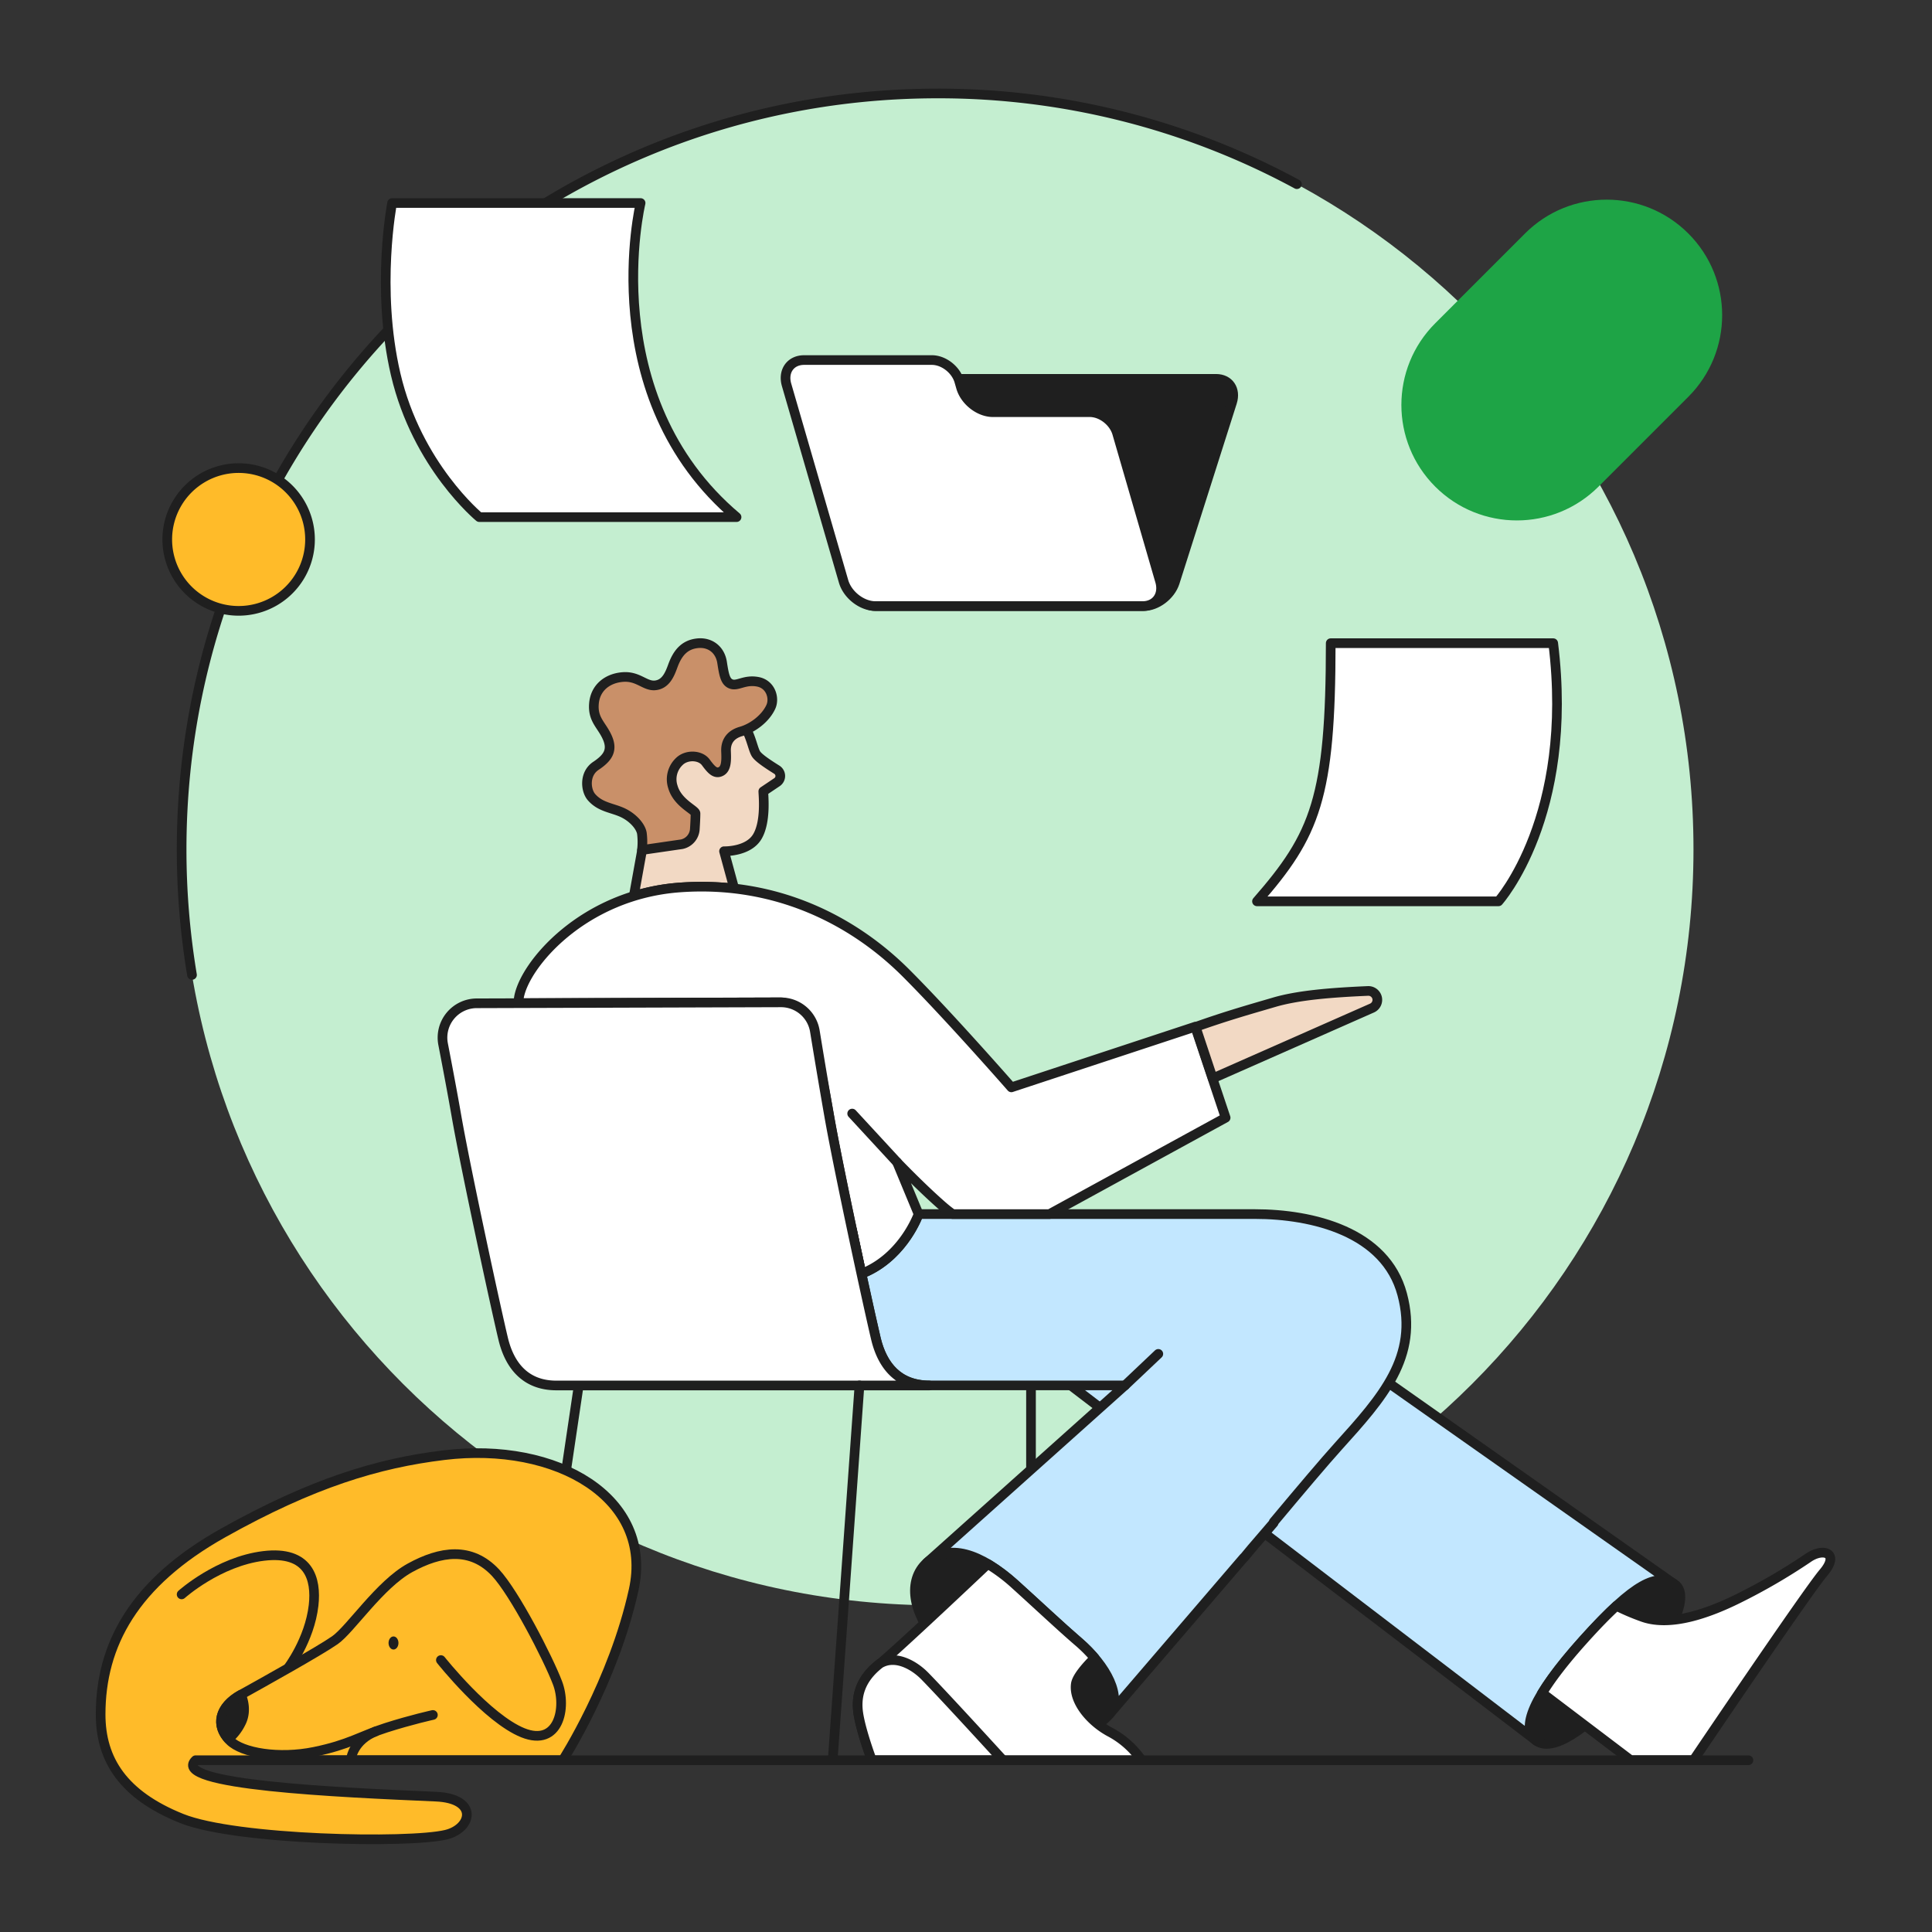 
<svg viewBox="0 0 200 200" fill="none" xmlns="http://www.w3.org/2000/svg"><rect x="0" y="0" width="200" height="200" fill="#333333" stroke="none"/><path d="M97.055 166.183c43.219 0 78.254-35.035 78.254-78.253 0-43.219-35.035-78.254-78.254-78.254-43.218 0-78.253 35.035-78.253 78.254 0 43.218 35.035 78.253 78.254 78.253z" fill="#C4EED0"/><path d="M106.729 143.417v38.802M59.91 143.417l-5.756 38.802" stroke="#1F1F1F" stroke-linecap="round" stroke-linejoin="round"/><path d="M163.878 169.791c5.541-6.176 7.637-6.793 9.361-5.869 1.724.924.37 4.865-4.445 10.161-4.814 5.297-8.175 7.33-9.79 6.097-1.615-1.234-.415-4.497 4.874-10.389z" fill="#1F1F1F" stroke="#1F1F1F" stroke-linecap="round" stroke-linejoin="round"/><path d="M163.878 169.791c5.54-6.176 7.637-6.793 9.361-5.869l-51.174-36.026-15.336 12.38 52.284 39.904c-1.615-1.234-.424-4.496 4.865-10.389z" fill="#C2E7FF" stroke="#1F1F1F" stroke-linecap="round" stroke-linejoin="round"/><path d="M19.876 100.924a78.892 78.892 0 0 1-1.074-12.996c0-43.219 35.035-78.252 78.254-78.252a77.903 77.903 0 0 1 37.198 9.389" stroke="#1F1F1F" stroke-linecap="round" stroke-linejoin="round"/><path d="M66.66 86.943l-1.053 5.826a21.23 21.23 0 0 1 4.728-.893 30.14 30.14 0 0 1 5.672.108l-1.053-3.865s2.505.081 3.448-1.519c.926-1.57.616-4.31.616-4.68l1.41-.947a.768.768 0 0 0-.019-1.297c-.85-.533-1.928-1.231-2.17-1.666-.406-.719-.541-2.393-1.93-3.9-1.93-2.093-4.763-2.134-7.222-1.272-2.46.86-4.844 2.833-4.598 6.159.185 2.407 1.318 5 1.94 6.252.258.525.338 1.12.23 1.694z" fill="#F2D9C4" stroke="#1F1F1F" stroke-linecap="round" stroke-linejoin="round"/><path d="M95.954 161.767c2.222-1.985 5.444-1.085 9.191 2.3 2.338 2.115 4.707 4.343 6.47 5.857 3.12 2.682 4.702 6.008 3.059 7.732-1.642 1.724-3.148 1.468-6.917 0-3.546-1.378-8.101-4.776-10.701-7.732-2.6-2.955-3.134-6.34-1.102-8.157z" fill="#1F1F1F" stroke="#1F1F1F" stroke-linecap="round" stroke-linejoin="round"/><path d="M145.157 133.993c-1.724-6.465-9.237-8.313-15.272-8.313H95.091s-1.417 4.064-5.297 5.913c-.201.096-.407.185-.613.27.686 3.148 1.261 5.741 1.506 6.75.667 2.778 2.337 4.802 5.511 4.802h20.261l-20.505 18.352c2.222-1.986 5.444-1.085 9.19 2.3 2.339 2.115 4.708 4.342 6.471 5.857 3.016 2.593 4.592 5.785 3.213 7.552l13.935-16.232v.026l.798-.963 2.289-2.666v-.078c2.835-3.394 5.311-6.317 6.654-7.804 4.62-5.113 8.377-9.298 6.653-15.766z" fill="#C2E7FF" stroke="#1F1F1F" stroke-linecap="round" stroke-linejoin="round"/><path d="M95.09 125.68l-2.222-5.358s2.593 2.71 4.804 4.619c.304.261.619.509.947.741h10.024a47732.78 47732.78 0 0 1 18.233-9.976l-3.148-9.422-19.03 6.279s-6.466-7.389-10.9-11.824c-5.457-5.457-13.487-9.605-23.463-8.867-9.976.74-16.11 8.041-16.626 11.454-.026.169-.05.343-.07.519l27.092-.087c2.941 0 4.11 6.035 5.112 11.761.637 3.639 2.15 10.853 3.333 16.344.206-.085.411-.174.613-.27 3.885-1.848 5.302-5.913 5.302-5.913z" fill="#fff" stroke="#1F1F1F" stroke-linecap="round" stroke-linejoin="round"/><path d="M88.594 129.129c-.033-.152-.064-.305-.098-.457.034.152.065.307.099.457zM88.467 128.533l-.082-.382M88.346 127.973c-.022-.108-.044-.217-.068-.325.024.108.046.221.068.325zM88.217 127.354l.014.07M88.72 129.72c-.037-.185-.074-.352-.113-.53.036.182.076.358.113.53zM88.828 130.208c-.032-.137-.061-.278-.09-.417.027.139.056.28.09.417zM88.935 130.717l-.067-.304M89.167 131.795a38.216 38.216 0 0 0-.085-.397M89.046 131.235a24.551 24.551 0 0 0-.074-.34l.074.34zM92.874 120.323l-4.657-5.047" stroke="#1F1F1F" stroke-linecap="round" stroke-linejoin="round"/><path d="M141.593 102.583c-3.976.174-7.276.458-9.706 1.174-2.131.628-4.868 1.387-8.118 2.552l1.774 5.324 16.466-7.27a.93.93 0 0 0 .549-1.067.932.932 0 0 0-.965-.713z" fill="#F2D9C4" stroke="#1F1F1F" stroke-linecap="round" stroke-linejoin="round"/><path d="M66.456 87.993l4.122-.599a1.706 1.706 0 0 0 1.35-1.557c.037-.574.07-1.213.07-1.622 0-.37-1.852-1.067-2.34-2.75a2.53 2.53 0 0 1 .657-2.628c.74-.74 2.176-.698 2.75.082.574.78.985 1.231 1.561.944.576-.287.574-1.15.533-2.094-.04-.945.411-1.725 1.56-2.052 1.148-.328 2.509-1.297 3.08-2.547.41-.901-.017-2.342-1.354-2.592-1.337-.25-2.054.452-2.711.246-.658-.205-.782-.953-.986-2.257-.203-1.304-1.231-2.135-2.592-1.972-1.297.157-2.015.992-2.506 2.34-.328.904-.74 1.89-1.805 2.011-1.065.123-1.765-.985-3.367-.86-1.602.123-2.874 1.11-2.996 2.79-.123 1.65.82 2.176 1.394 3.49.574 1.316.043 2.093-1.19 2.915-1.234.823-1.064 2.543-.45 3.243.86.985 1.973 1.08 3.036 1.519 1.191.492 2.054 1.481 2.176 2.222a7.19 7.19 0 0 1 .008 1.728z" fill="#C99069" stroke="#1F1F1F" stroke-linecap="round" stroke-linejoin="round"/><path d="M24.704 63.235a7.389 7.389 0 1 0 0-14.778 7.389 7.389 0 0 0 0 14.778z" fill="#FFBB29" stroke="#1F1F1F" stroke-linecap="round" stroke-linejoin="round"/><path d="M174.423 24.524l-.002-.001c-4.473-4.473-11.725-4.473-16.198 0l-9.298 9.298c-4.473 4.473-4.473 11.725 0 16.198l.001.002c4.473 4.472 11.725 4.472 16.198 0l9.299-9.299c4.472-4.473 4.473-11.725 0-16.198z" fill="#1EA446" stroke="#1EA446" stroke-linecap="round" stroke-linejoin="round"/><path d="M40.59 21.017h25.725s-4.834 20.068 9.933 32.516H49.62s-6.442-5.296-8.659-14.78c-2.083-8.918-.37-17.736-.37-17.736zM137.756 66.581h23.031c2.222 17.917-5.667 26.726-5.667 26.726h-24.996c6.03-6.896 7.632-10.715 7.632-26.726z" fill="#fff" stroke="#1F1F1F" stroke-linecap="round" stroke-linejoin="round"/><path d="M118.394 62.743h-27.75c-1.337 0-2.081-1.093-1.655-2.428l5.95-18.667c.426-1.335 1.867-2.43 3.202-2.43h27.746c1.337 0 2.082 1.095 1.656 2.43l-5.937 18.667c-.436 1.335-1.876 2.428-3.212 2.428z" fill="#1F1F1F" stroke="#1F1F1F" stroke-linecap="round" stroke-linejoin="round"/><path d="M102.791 42.669c-1.41 0-2.898-1.154-3.306-2.563l-.185-.643c-.352-1.209-1.617-2.19-2.828-2.19h-13.23c-1.409 0-2.222 1.151-1.818 2.56l5.902 20.349c.41 1.41 1.898 2.56 3.307 2.56h27.639c1.409 0 2.222-1.15 1.821-2.56l-4.445-15.32c-.352-1.212-1.618-2.193-2.83-2.193h-10.027zM114.981 179.339c-2.051-1.068-3.859-3.203-3.613-5 .091-.663.926-1.681 1.949-2.703a15.367 15.367 0 0 0-1.702-1.702c-1.763-1.515-4.132-3.743-6.471-5.858a18.056 18.056 0 0 0-2.888-2.176c-3.48 3.291-9.836 9.26-11.25 10.386-1.97 1.561-2.441 3.363-2.138 5.2.313 1.896 1.386 4.74 1.386 4.74h27.931a9.203 9.203 0 0 0-3.204-2.887z" fill="#fff" stroke="#1F1F1F" stroke-linecap="round" stroke-linejoin="round"/><path d="M95.74 173.509c-1.1-1.126-3.051-2.259-4.657-1.296-.026.02-.053.044-.078.061-1.97 1.561-2.44 3.363-2.136 5.2.312 1.896 1.385 4.741 1.385 4.741h13.574c-2.345-2.565-6.361-6.939-8.087-8.706zM187.161 161.286a61.646 61.646 0 0 1-7.267 4.22c-3.079 1.52-6.887 2.856-9.729 1.926a23.842 23.842 0 0 1-2.832-1.195c-.977.9-2.113 2.063-3.45 3.554-1.95 2.172-3.333 3.985-4.24 5.474l9.166 6.947h6.504s11.726-17.371 13.45-19.404c1.724-2.034-.006-2.643-1.602-1.522z" fill="#fff" stroke="#1F1F1F" stroke-linecap="round" stroke-linejoin="round"/><path d="M10.417 177.476c0-7.211 3.448-13.615 12.685-18.789 9.237-5.174 16.028-7.222 22.848-8.048 11.761-1.435 21.737 4.477 19.644 13.961-2.092 9.483-7.335 17.616-7.335 17.616H20.252c-2.722 2.58 14.88 3.334 24.86 3.771 4.444.185 3.773 3.283 1.066 3.939-3.815.926-21.757.583-27.376-1.68-6.017-2.415-8.385-6.055-8.385-10.77z" fill="#FFBB29" stroke="#1F1F1F" stroke-linecap="round" stroke-linejoin="round"/><path d="M180.998 182.219H27.044" stroke="#1F1F1F" stroke-linecap="round" stroke-linejoin="round"/><path d="M18.802 165.052s3.807-3.417 8.489-3.983c4.681-.567 5.483 2.376 5.172 5.113-.411 3.609-2.674 6.539-2.674 6.539" fill="#FFBB29"/><path d="M18.802 165.052s3.807-3.417 8.489-3.983c4.681-.567 5.483 2.376 5.172 5.113-.411 3.609-2.674 6.539-2.674 6.539" stroke="#1F1F1F" stroke-linecap="round" stroke-linejoin="round"/><path d="M45.64 171.85s4.804 6.052 8.499 7.53c3.694 1.477 4.557-2.593 3.572-5.174-.985-2.582-4.444-9.282-6.404-11.393-2.546-2.73-5.714-2.241-8.857-.515-3.143 1.726-6.169 6.367-7.778 7.493-1.61 1.126-7.513 4.415-9.73 5.646-2.216 1.232-2.725 3.148-1.153 4.743 1.276 1.296 5.104 1.909 8.731 1.17 3.628-.739 4.861-1.667 7.448-2.494 2.587-.828 4.845-1.324 4.845-1.324" fill="#FFBB29"/><path d="M45.64 171.85s4.804 6.052 8.499 7.53c3.694 1.477 4.557-2.593 3.572-5.174-.985-2.582-4.444-9.282-6.404-11.393-2.546-2.73-5.714-2.241-8.857-.515-3.143 1.726-6.169 6.367-7.778 7.493-1.61 1.126-7.513 4.415-9.73 5.646-2.216 1.232-2.725 3.148-1.153 4.743 1.276 1.296 5.104 1.909 8.731 1.17 3.628-.739 4.861-1.667 7.448-2.494 2.587-.828 4.845-1.324 4.845-1.324" stroke="#1F1F1F" stroke-linecap="round" stroke-linejoin="round"/><path d="M36.363 181.965s.25-1.817 2.522-2.73l-2.522 2.73z" fill="#FFBB29"/><path d="M36.363 181.965s.25-1.817 2.522-2.73" stroke="#1F1F1F" stroke-linecap="round" stroke-linejoin="round"/><path d="M23.643 180.02a5.185 5.185 0 0 0 1.296-1.667c.74-1.435 0-2.915 0-2.915-2.133 1.191-2.68 3.021-1.296 4.582z" fill="#1F1F1F" stroke="#1F1F1F" stroke-linecap="round" stroke-linejoin="round"/><path d="M40.735 170.759c.283 0 .513-.304.513-.678 0-.374-.23-.678-.513-.678-.283 0-.513.304-.513.678 0 .374.23.678.513.678z" fill="#1F1F1F"/><path d="M90.68 138.609c-.669-2.778-3.843-17.367-4.845-23.094a809.951 809.951 0 0 1-1.481-8.776 3.552 3.552 0 0 0-3.519-2.976l-31.481.098a3.555 3.555 0 0 0-3.482 4.235c.424 2.194.943 4.932 1.378 7.419 1.002 5.727 4.174 20.322 4.843 23.094.668 2.772 2.33 4.815 5.501 4.815h38.604c-3.174 0-4.844-2.037-5.518-4.815z" fill="#fff" stroke="#1F1F1F" stroke-linecap="round" stroke-linejoin="round"/><path d="M88.972 143.417L86.2 182.219M116.461 143.416l3.448-3.263" stroke="#1F1F1F" stroke-linecap="round" stroke-linejoin="round"/></svg>
